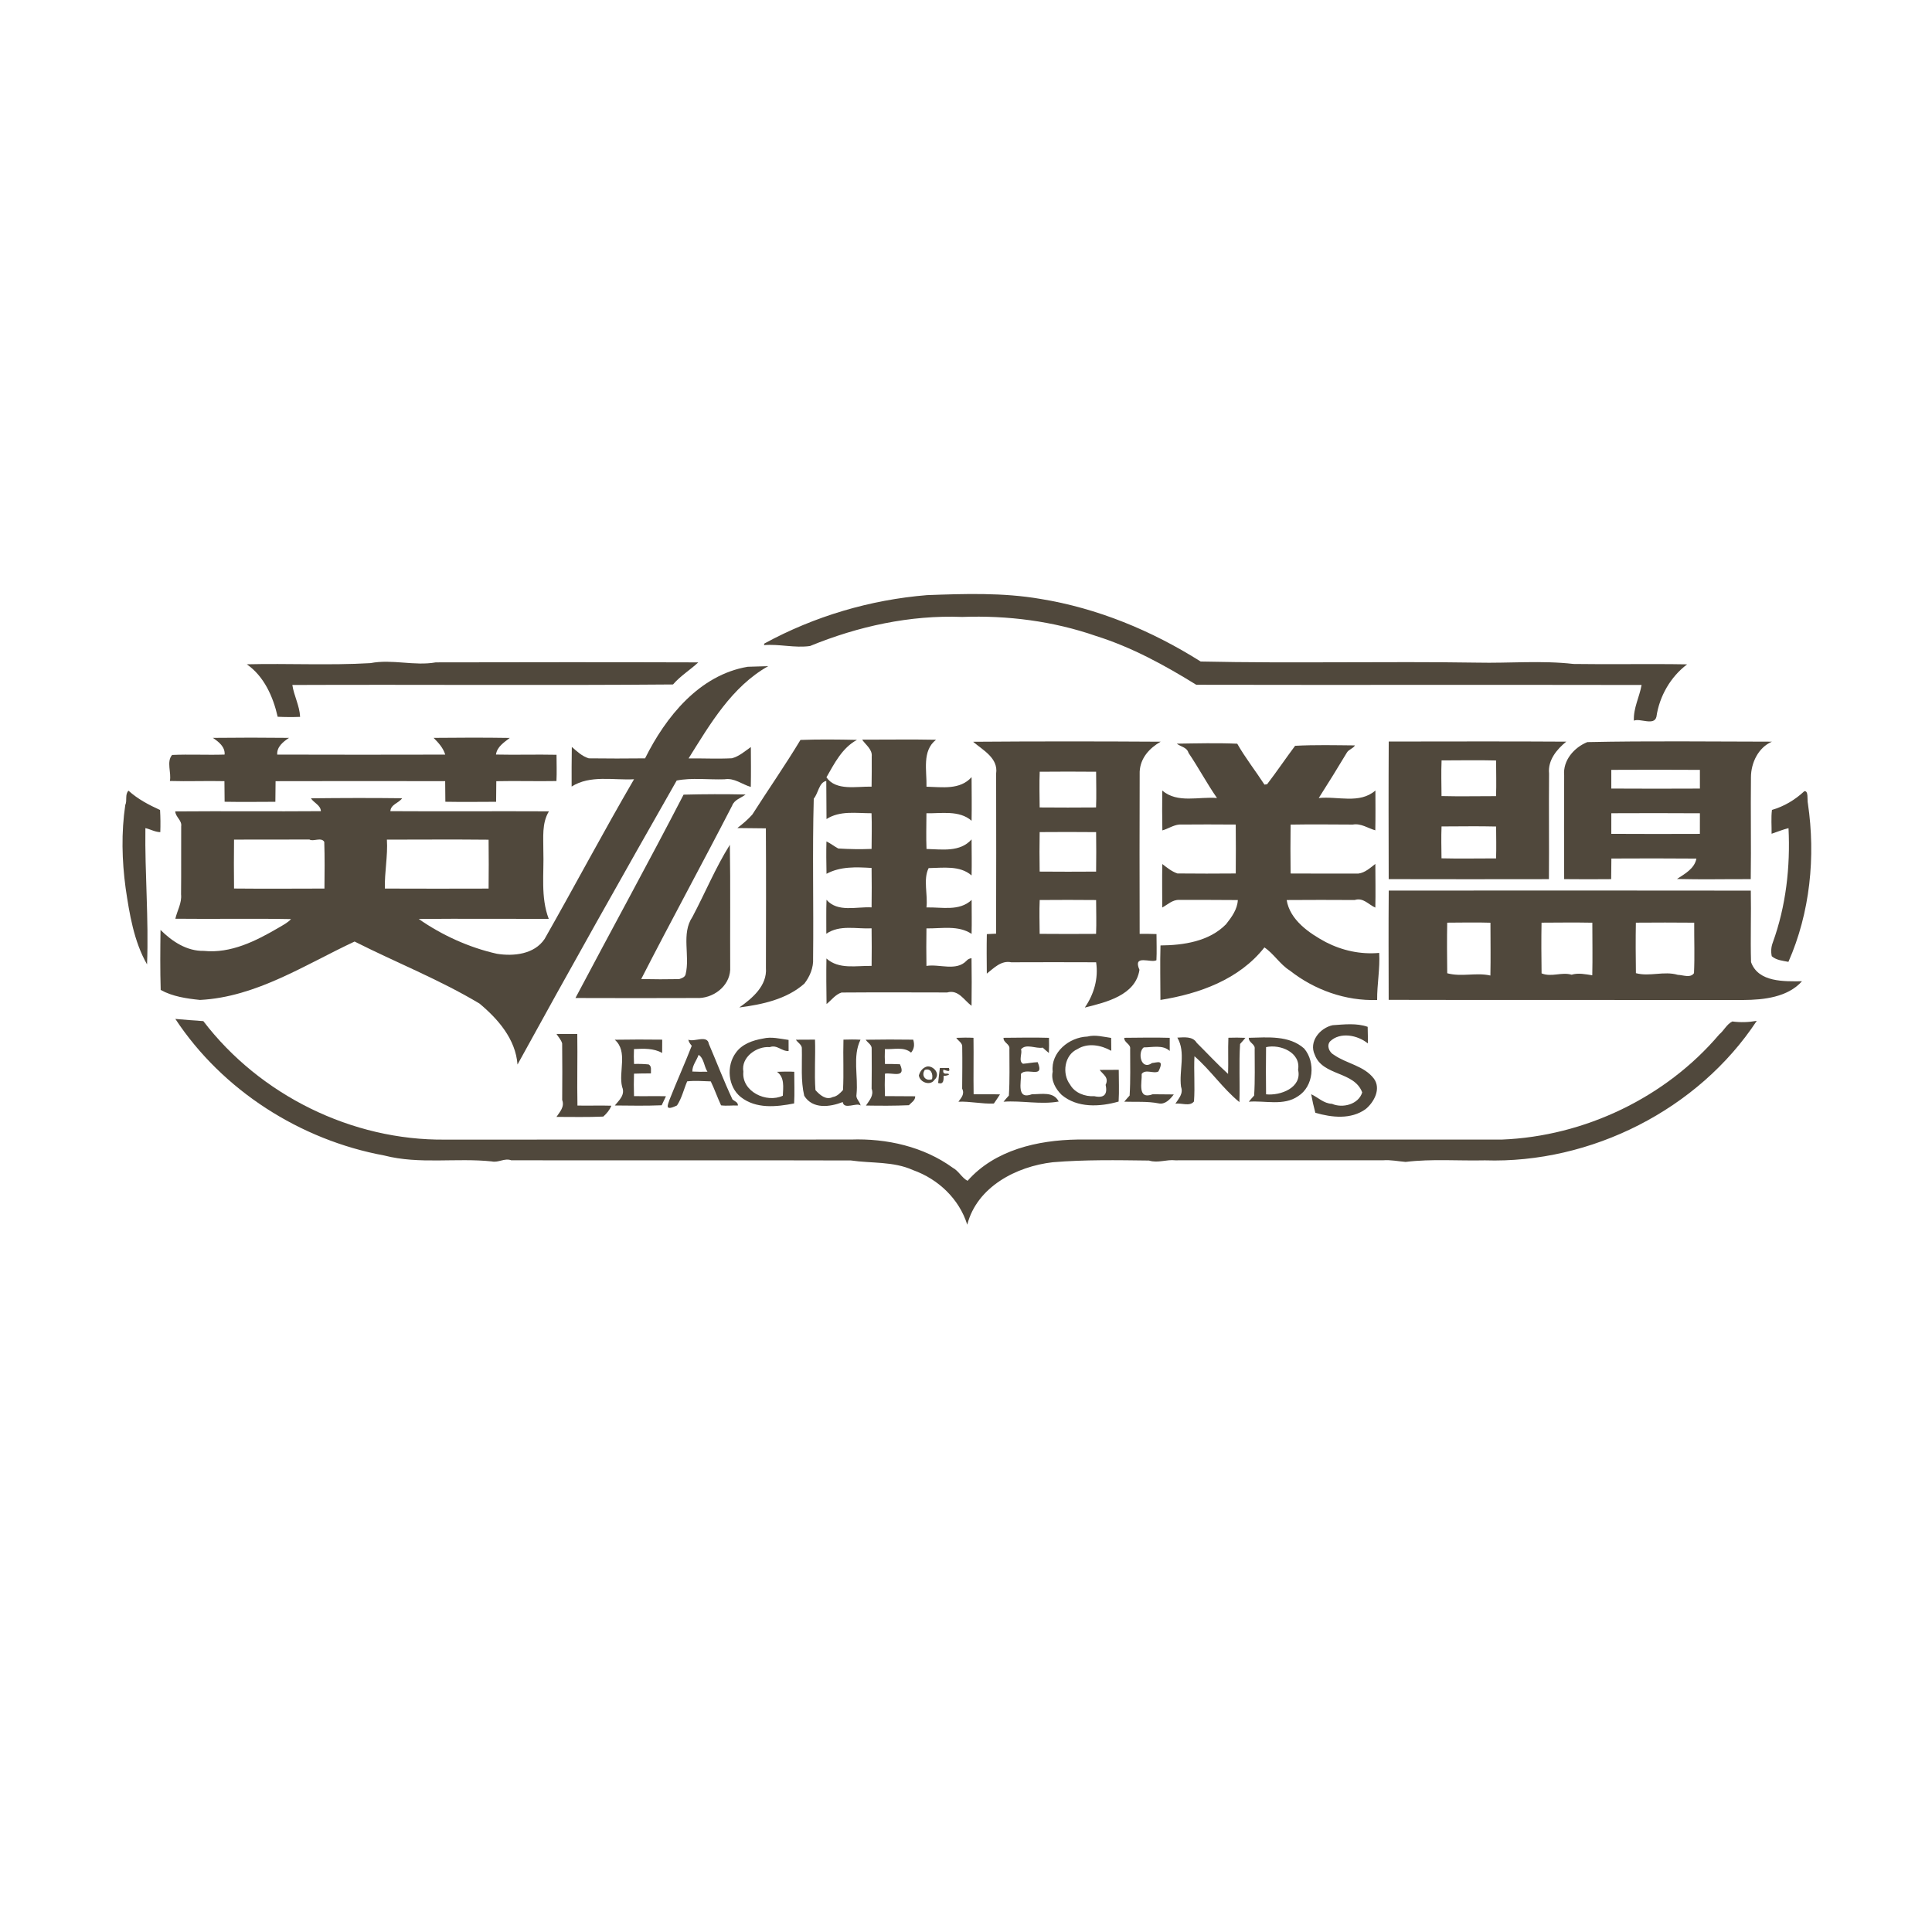 <?xml version="1.0" standalone="no"?><!DOCTYPE svg PUBLIC "-//W3C//DTD SVG 1.1//EN" "http://www.w3.org/Graphics/SVG/1.1/DTD/svg11.dtd"><svg t="1761031724194" class="icon" viewBox="0 0 1024 1024" version="1.1" xmlns="http://www.w3.org/2000/svg" p-id="4629" xmlns:xlink="http://www.w3.org/1999/xlink" width="200" height="200"><path d="M491.33 315.43c20-0.73 40.2-1.41 60.03 1.99 30.3 4.9 59.12 16.85 85.01 33.19 48.83 1.05 97.73-0.15 146.57 0.6 16.98 0.38 34.08-1.25 51.05 0.7 20.07 0.31 40.14-0.15 60.22 0.21-8.78 6.58-14.73 16.96-16.28 27.83-1.21 4.9-8.75 0.57-11.93 2.02-0.34-6.65 2.98-12.58 4.07-18.92-78.67-0.16-157.35 0.06-236.03-0.11-16.73-10.36-34.21-19.92-53.07-25.84-22.73-7.91-46.97-11-70.97-10.11-27.66-1.08-55.18 4.97-80.67 15.41-8.08 1.16-16.24-1.15-24.41-0.47l0.22-0.85c26.54-14.46 56.06-23.19 86.19-25.65zM196.33 351.47c11.58-2.24 23.18 1.63 34.66-0.4 46.37-0.1 92.74-0.14 139.11 0.01-4.19 3.92-9.48 7.16-13.39 11.7-67.24 0.56-134.51 0-201.76 0.27 0.85 5.73 3.86 11.02 4.11 16.91-3.97 0.15-7.93 0.13-11.89-0.06-2.37-10.54-7.21-21.48-16.36-27.81 21.84-0.54 43.72 0.65 65.52-0.62z" fill="#50483c" p-id="4630"></path><path d="M396.32 353.4l10.85-0.32c-19.32 10.89-30.78 30.64-42.21 48.9 7.65-0.09 15.34 0.31 22.99-0.08 3.82-1.03 6.86-3.72 10.02-5.97 0.05 7.05 0.11 14.1-0.03 21.16-4.66-1.32-8.7-4.92-13.93-4.05-8.36 0.29-17.41-0.94-25.35 0.66-28.45 49.95-56.71 100.12-84.37 150.53-1-13.41-10.27-24.11-20.19-32.35-21.15-12.66-44.19-21.74-66.16-32.84-26.17 12.2-52.11 29.44-81.94 30.95-7.12-0.74-14.48-1.79-20.83-5.29-0.32-10.61-0.23-21.22-0.09-31.82 6.09 6.08 13.96 11.3 22.91 11.11 14.36 1.48 27.71-5.27 39.71-12.3 2.27-1.37 4.73-2.56 6.54-4.55-20.43-0.38-40.87 0.04-61.3-0.19 0.98-4.34 3.5-8.32 3.02-12.94 0.13-12.01 0-24.02 0.07-36.03 0.5-3.15-2.98-4.9-3.15-7.91 25.73-0.22 51.46 0.08 77.18-0.13-0.06-3.13-3.75-4.4-5.25-6.82 16.11-0.18 32.23-0.23 48.34-0.03-1.76 2.52-6.11 3.31-6.24 6.85 28.01 0.18 56.02-0.05 84.03 0.09-3.86 6.3-2.9 13.9-2.96 20.97 0.4 12.03-1.53 24.49 2.86 36.03-22.97 0.03-45.95-0.17-68.92 0.04 12.06 8.46 26.68 15.17 41.42 18.45 8.87 1.45 19.87 0.28 25.3-7.84 15.99-28.11 31.12-56.74 47.41-84.66-11.05 0.61-23.15-2.39-33.08 3.87 0-7-0.04-14.01 0.1-21 2.74 2.37 5.41 4.95 8.99 6.05 9.94 0.13 19.89 0.12 29.84 0.01 10.96-22.06 28.8-44.23 54.42-48.55m-272.28 91.63c-0.11 8.63-0.09 17.27 0 25.91 15.97 0.16 31.94 0.05 47.92 0.02 0.08-8.25 0.18-16.5-0.1-24.74-1.57-2.71-5.9 0.03-7.85-1.25-13.33 0.08-26.65-0.05-39.97 0.06m81.02 0c0.55 8.7-1.32 17.26-1.06 25.93 18.32 0.08 36.64 0.06 54.96 0.01 0.11-8.64 0.08-17.27 0-25.9-17.96-0.19-35.94-0.05-53.9-0.04z" fill="#50483c" p-id="4631"></path><path d="M112.82 391.09c13.45-0.16 26.91-0.16 40.36 0-3.05 2.02-6.55 4.77-6.24 8.86 29.68 0.08 59.36 0.09 89.04 0.01-1.09-3.58-3.58-6.28-6.15-8.87 13.45-0.15 26.91-0.18 40.37 0.03-3.02 2.33-6.77 4.69-7.32 8.81 10.69 0.25 21.39-0.12 32.09 0.12 0.01 4.62 0.2 9.28-0.04 13.92-10.63 0.19-21.26-0.15-31.88 0.08-0.03 2.73-0.08 8.19-0.1 10.92-8.97 0.03-17.94 0.14-26.9-0.02-0.03-2.73-0.08-8.19-0.1-10.92-29.96-0.05-59.93-0.07-89.89 0.01-0.03 2.73-0.08 8.2-0.11 10.93-8.97 0.03-17.94 0.14-26.9-0.02-0.03-2.73-0.08-8.19-0.1-10.92-9.64-0.23-19.29 0.2-28.92-0.1 0.91-4.32-1.93-10.24 1.19-13.79 9.27-0.42 18.55 0.1 27.82-0.2 0.35-4.09-3.19-6.83-6.22-8.85zM424.26 392.18c9.98-0.36 19.98-0.24 29.97-0.03-7.86 4.22-11.95 12.43-16.2 19.85 5.05 7.34 16.02 4.74 23.93 4.94 0.08-5.33 0.11-10.64 0.07-15.96 0.43-3.79-3.18-6.16-5.07-8.95 13.05 0.03 26.11-0.21 39.16 0.06-7.56 5.89-4.83 16.47-5.06 24.88 8.28 0.19 17.74 1.83 23.9-5.07 0.03 7.7 0.15 15.41 0 23.11-6.56-5.71-15.96-3.81-23.93-3.96-0.02 6.29-0.22 12.61 0.04 18.92 8.28 0.2 17.73 1.83 23.89-5.07 0.02 6.36 0.16 12.74 0 19.11-6.22-5.45-15.18-4-22.77-3.89-3 5.95-0.33 14.14-1.15 20.84 8.14-0.24 17.33 2.2 23.95-3.97-0.01 5.98 0.14 11.99-0.03 17.99-7.04-4.71-15.9-2.78-23.92-2.91-0.11 6.62-0.11 13.25 0 19.89 6.8-1.14 15.76 2.98 21.2-2.71 0.71-0.81 1.6-1.27 2.69-1.37 0.14 8.39 0.11 16.8 0.01 25.21-3.98-2.9-6.92-8.75-12.93-7.06-18.66-0.04-37.32-0.11-55.97 0.03-3.26 1.02-5.36 4.04-7.95 6.11-0.11-8.06-0.2-16.11-0.06-24.15 6.66 5.94 15.78 3.75 23.94 3.93 0.09-6.64 0.09-13.28-0.01-19.91-8.05 0.41-16.85-2.04-23.99 2.86 0.03-6.01-0.12-12 0.1-17.99 5.95 6.83 15.87 3.56 23.89 4.02 0.08-6.97 0.12-13.94 0-20.9-8.2-0.49-16.51-0.87-23.89 3.1-0.1-5.74-0.2-11.46-0.03-17.17 2.2 1.06 4.1 2.61 6.26 3.76 5.86 0.36 11.77 0.46 17.66 0.22 0.01-6.31 0.23-12.61-0.03-18.91-8.11 0.03-16.64-1.53-23.86 3.08-0.06-6.74-0.09-13.47-0.12-20.19-3.88 0.73-4.2 6.51-6.64 9.39-0.78 28.22-0.03 56.47-0.35 84.7 0.28 4.81-1.73 9.59-4.63 13.33-9.43 8.34-22.37 11.07-34.48 12.64 6.89-4.86 14.83-11.53 14.11-20.97 0.04-24.66 0.13-49.32-0.03-73.97l-15.13-0.16c2.83-2.15 5.56-4.47 7.93-7.13 8.44-13.24 17.43-26.13 25.53-39.57zM515.76 393.15c33.13-0.25 66.28-0.24 99.41-0.03-5.93 3.4-10.78 8.65-11.12 15.91-0.11 28.64-0.07 57.28-0.01 85.92 2.88 0.02 5.99-0.02 8.93 0.12 0 4.6 0.2 9.25-0.04 13.87-2.91 1.65-12.69-3.41-9 5.08-1.98 13.54-17.82 17.24-28.95 20.01 4.82-7.06 7.29-15.33 5.99-24-15-0.06-29.99-0.07-44.98 0-5.35-1.12-9.22 3.09-12.96 6.01-0.06-6.99-0.14-13.97 0.01-20.94l4.91-0.24c0.1-28.29 0.06-56.58 0.02-84.87 1.2-8.18-6.94-12.36-12.21-16.84m35.31 15.89c-0.27 6.3-0.07 12.6-0.03 18.92 9.96 0.09 19.92 0.08 29.89 0 0.26-6.3 0.04-12.62 0.03-18.92-9.97-0.1-19.93-0.09-29.89 0m-0.03 31.99c-0.14 6.97-0.1 13.95 0 20.93 9.97 0.09 19.94 0.08 29.92 0.01 0.12-6.98 0.08-13.96 0-20.93-9.98-0.1-19.95-0.09-29.92-0.01m0.02 36c-0.26 5.97-0.06 11.94-0.02 17.93 9.96 0.09 19.93 0.08 29.9 0.01 0.25-5.98 0.03-11.97 0.02-17.93-9.97-0.1-19.94-0.09-29.9-0.01zM736.06 393.03c31.36-0.01 62.73-0.15 94.09 0.06-5.06 4.11-9.83 9.85-9.11 16.9-0.17 18.66 0.08 37.32-0.08 55.98-28.31 0.05-56.62 0.06-84.92-0.01-0.05-24.31-0.12-48.62 0.02-72.93m28.01 10c-0.27 6.3-0.07 12.59-0.03 18.9 9.62 0.25 19.25 0.03 28.89 0.04 0.26-6.3 0.03-12.62 0.03-18.9-9.63-0.25-19.27-0.04-28.89-0.04m-0.02 35c-0.23 5.63-0.08 11.26-0.02 16.9 9.63 0.25 19.27 0.02 28.92 0.04 0.2-5.64 0.04-11.28 0.02-16.9-9.64-0.25-19.29-0.04-28.92-0.04zM841.31 393.33c32.6-0.7 65.25-0.26 97.87-0.23-7.26 3.09-11.13 11.26-11.14 18.89-0.22 17.99 0.15 35.99-0.11 53.98-13.04-0.05-26.08 0.25-39.11-0.09 4.16-2.72 9.33-5.49 10.3-10.81-15.03-0.14-30.05-0.1-45.06-0.03-0.03 2.73-0.08 8.2-0.11 10.93-8.32 0.08-16.62 0.08-24.91-0.01-0.07-18.33-0.09-36.65 0-54.97-0.75-7.96 5.28-14.83 12.27-17.66m12.71 14.71v9.91c15.64 0.12 31.3 0.06 46.96 0.01v-9.91c-15.66-0.12-31.31-0.07-46.96-0.01m0.01 22.99c-0.01 2.73-0.01 8.19-0.01 10.92 15.64 0.12 31.3 0.05 46.95 0.02 0.01-2.73 0.01-8.19 0.01-10.92-15.65-0.13-31.31-0.06-46.95-0.02zM623.74 394.16c10.66-0.16 21.36-0.44 32.02 0.02 4.31 7.56 9.7 14.39 14.43 21.68 0.36-0.05 1.06-0.15 1.41-0.2 5.1-6.68 9.81-13.64 14.83-20.37 10.55-0.57 21.14-0.31 31.72-0.21-1 1.71-3.29 2.11-4.28 3.81-4.86 8.1-9.82 16.13-14.91 24.09 9.97-1.1 21.64 3.33 30.03-3.99 0.02 7.02 0.09 14.06-0.05 21.1-3.96-1.12-7.54-3.82-11.93-3.05-11-0.04-21.99-0.18-32.97 0.02-0.09 8.63-0.12 17.27 0 25.91 11.98 0.06 23.98 0.06 35.98 0.03 3.49-0.45 6.22-3.02 8.94-5.1 0.01 7.71 0.17 15.43-0.01 23.14-3.62-1.57-6.39-5.47-10.94-4.01-12.02-0.07-24.04-0.09-36.05 0.01 1.7 10.54 11.88 17.55 20.73 22.3 8.74 4.49 18.44 6.62 28.31 5.72 0.48 8.36-1.16 16.6-1.09 24.95-16.7 0.59-33.22-5.32-46.28-15.6-5.19-3.23-8.52-8.96-13.47-12.26-13.31 16.97-34.52 24.57-55.11 27.84-0.01-9.64-0.25-19.27 0.03-28.89 12.15-0.09 25.88-2.11 34.76-11.26 2.94-3.71 5.99-7.88 6.23-12.79-10.37-0.13-20.73-0.05-31.09-0.07-3.46-0.19-6.12 2.49-8.97 4.03 0-7.69-0.14-15.38 0.04-23.06 2.49 1.93 4.95 3.95 8 5 10.3 0.12 20.61 0.09 30.92 0.01 0.06-8.65 0.09-17.29-0.01-25.93-10-0.07-19.99-0.1-29.98 0-3.17 0.32-5.88 2.25-8.91 3.1-0.14-7.05-0.13-14.09-0.05-21.12 8.11 6.91 19.3 3.11 29.01 3.95-5.39-7.74-9.79-16.11-15.09-23.91-0.93-3.11-4.11-3.2-6.2-4.89zM68.11 419.08c4.89 4.44 10.74 7.52 16.72 10.23 0.23 3.91 0.27 7.82 0.13 11.74-2.78-0.04-5.23-1.55-7.9-2.13-0.33 24.09 1.82 48.11 0.88 72.23-6.95-12.09-9.33-26.71-11.36-40.49-1.97-14.59-2.34-29.42-0.18-44.01 1.12-2.32-0.3-5.59 1.71-7.57zM956.3 419.38c2.38-0.46 1.43 4.47 1.93 6.55 4.14 28.1 1.17 57.8-10.33 83.87-3.1-0.59-6.38-0.86-8.83-2.98-0.51-2.49-0.34-4.87 0.51-7.15 7.03-19.38 9.38-40.21 8.37-60.73-3.07 0.75-5.99 1.97-8.97 2.97 0.06-4.22-0.33-8.44 0.19-12.63 6.44-1.87 12.23-5.33 17.13-9.9z" fill="#50483c" p-id="4632"></path><path d="M362.31 421.18c10.94-0.29 21.91-0.31 32.87-0.08-2.43 1.9-5.95 2.7-7.14 5.93-15.83 30.74-32.45 61.13-48.19 91.89 6.7 0.15 13.41 0.16 20.12 0.03 1.38-0.5 3.07-0.96 3.43-2.6 2.42-9.86-2.45-21.39 3.59-30.35 6.73-12.69 12.22-26.06 19.85-38.25 0.36 22.09 0.06 44.18 0.18 66.27-0.43 8.96-9.38 15.44-18.01 14.94-21.34 0.06-42.68 0.09-64.01 0 19.01-35.98 38.62-71.64 57.31-107.78zM736.06 472.03c63.97-0.04 127.94-0.08 191.91 0.02 0.24 12.63-0.25 25.27 0.12 37.9 3.89 10.8 17.63 10.21 27 10.13-7.55 8.48-20.25 9.88-31.08 9.94-62.66-0.09-125.32 0.08-187.98-0.08-0.03-19.3-0.13-38.61 0.03-57.91m30.99 17c-0.17 8.93-0.09 17.88 0.01 26.82 7.71 2.06 15.28-0.53 22.88 1.2 0.2-9.33 0.03-18.67 0.03-27.99-7.65-0.25-15.3-0.05-22.92-0.03m50 0c-0.17 8.95-0.1 17.91 0.02 26.88 5.34 2.15 10.52-0.86 15.92 0.71 3.6-1.1 7.29-0.25 10.95 0.3 0.21-9.29 0.03-18.59 0.03-27.87-8.98-0.17-17.96-0.07-26.92-0.02m50 0c-0.17 8.92-0.1 17.84 0.02 26.77 7.31 1.97 14.83-1.27 22.21 0.89 2.77 0.07 6.72 1.84 8.57-0.9 0.43-8.9 0.06-17.85 0.12-26.75-10.32-0.11-20.62-0.08-30.92-0.01zM92.93 540.05c4.94 0.44 9.89 0.83 14.84 1.16 29.95 39.23 78.78 63.36 128.23 62.81 71.67-0.06 143.33 0.02 215-0.04 18.94-0.66 38.52 3.72 54.03 14.99 3.09 1.64 4.76 5.31 7.8 6.89 14.46-16.4 37.14-21.54 58.16-21.88 75.01 0.04 150.01 0.01 225.02 0.02 43.84-1.74 86.84-22.27 115.24-55.75 2.52-2.06 3.93-5.4 6.93-6.85 4.31 0.58 8.64 0.45 12.94-0.33-30.92 46.98-87.84 75.75-144.12 73.94-14 0.32-28.08-0.86-42 0.83-4-0.32-7.99-1.19-11.99-0.86-36.68 0.03-73.35 0.02-110.02 0.01-4.74-0.55-9.26 1.61-13.98 0.13-17.02-0.22-34.06-0.51-51.03 0.9-19.28 2.21-40.15 12.99-45.32 33.1-4.24-13.68-15.43-24.22-28.79-28.96-10.41-4.7-21.87-3.48-32.86-5.09-60-0.18-120.01 0-180.02-0.09-3.59-1.32-6.83 1.39-10.32 0.6-18.92-1.99-38.36 1.66-57.01-3.14-44.5-8.2-85.76-34.53-110.73-72.39z" fill="#50483c" p-id="4633"></path><path d="M706.32 543.38c6.13-0.4 12.63-1.23 18.57 0.86-0.02 2.85 0.24 5.88 0.08 8.78-5.43-4.44-14.74-6.22-20.03-1.03-1.94 2.32-0.37 5.79 2.02 7.07 6.79 4.77 16.03 5.74 21.27 12.68 3.86 5.37 0.07 12.42-4.4 16.1-7.77 5.62-17.97 4.49-26.67 1.95-0.89-3.26-1.62-6.53-2.2-9.83 3.7 1.71 6.65 4.93 11.02 5.09 5.63 2.46 14.08 0.32 16.02-6.05-4.23-11.32-20.89-8.58-25.13-19.91-3.31-6.99 2.71-14.26 9.45-15.71zM294.94 548.01c2.76 0 8.27 0.01 11.03 0.02 0.2 12.64-0.18 25.29 0.09 37.94 5.98 0.14 11.98-0.12 17.97 0.08-0.89 2.27-2.47 4.15-4.28 5.76-8.27 0.37-16.54 0.18-24.81 0.17 1.77-2.68 4.39-5.28 3.03-8.97 0.06-10 0.11-19.99-0.02-29.97-0.53-1.92-1.98-3.39-3.01-5.03zM576.32 549.4c4.23-1.09 8.45 0.14 12.62 0.72 0.01 1.71 0.05 5.12 0.06 6.83-5.42-3.05-12.43-4.37-17.95-0.9-6.97 3.1-8.25 13.07-3.9 18.78 2.46 4.44 7.95 6.48 12.85 6.17 5.14 1.14 7.14-0.85 6-6 1.95-4-1.43-5.5-3.16-7.93 2.53-0.01 7.59-0.04 10.12-0.05 0 5.59 0.28 11.22-0.07 16.83-9.91 2.84-21.83 3.5-30.19-3.54-3.21-3.13-5.78-7.67-4.75-12.31-1.12-10.26 8.74-18.27 18.37-18.6zM404.34 550.47c4.54-1.14 9.11 0.11 13.62 0.71 0 1.47 0.01 4.4 0.02 5.86-3.58 0.33-6.13-3.51-9.98-2.04-6.9-0.61-15.37 5.34-14 13-1.05 10.48 12.19 16.85 20.92 12.75 0.18-4.59 1.02-9.68-3.08-12.67 2.97-0.12 6.12-0.18 9.13-0.02 0 5.58 0.24 11.19-0.06 16.78-9.44 1.87-20.24 2.98-28.29-3.4-6.79-5.42-7.78-16.48-2.62-23.44 3.27-4.64 8.96-6.61 14.34-7.53zM506.84 550.08c2.95-0.12 6.12-0.18 9.13-0.02 0.15 9.96-0.1 19.93 0.07 29.9 4.64 0.1 9.32-0.06 13.98 0.09-1.07 1.62-2.11 3.26-3.25 4.84-6.29 0.3-12.5-1.23-18.79-0.96 1.4-2 3.46-3.95 1.98-6.93 0.06-7.34 0.15-14.68 0.03-22.01 0.23-2.24-2.11-3.27-3.15-4.91z" fill="#50483c" p-id="4634"></path><path d="M531.89 550.06c8.01-0.04 16.06-0.25 24.09 0.01 0.08 2.67 0.06 5.35-0.05 8.04-1.15-0.88-2.17-1.91-3.26-2.84-3.49 0.74-8.94-2.4-11.55 0.96 0.96 1.79-1.57 6.15 1.09 7.59 2.6-0.2 5.12-0.73 7.77-0.85 4.01 9.27-6.08 2.42-8.87 6.25 0.31 4.15-2.61 13.9 5.88 10.75 5.09 0.04 11.41-1.58 14.15 3.87-9.7 1.73-19.48-0.6-29.25 0.09 0.87-1.15 1.89-2.17 2.83-3.26 0.52-8.22 0.27-16.47 0.28-24.69 0.4-2.65-3.29-3.31-3.11-5.92zM595.89 550.06c8.01-0.04 16.06-0.25 24.09 0.01v6.96c-3.63-3.41-9.27-1.88-13.77-1.89-3.34 2.46-1.65 12.49 4.44 8.27 2.54-0.14 6.72-2.26 3.34 4.48-2.49 1.41-6.88-1.44-8.88 1.33 0.31 4.15-2.61 13.89 5.88 10.76 2.79 0.03 8.36 0.08 11.14 0.1-1.87 2.49-4.6 5.5-8.05 4.73-6.01-1.17-12.13-0.69-18.19-0.89 0.87-1.15 1.89-2.16 2.83-3.25 0.52-8.22 0.27-16.47 0.28-24.69 0.4-2.65-3.29-3.31-3.11-5.92zM624.01 549.96c3.46-0.12 8.12-0.87 10.28 2.76 5.54 5.48 10.83 11.24 16.61 16.47 0.23-6.4-0.1-12.78 0.17-19.16 2.92-0.11 6.06-0.1 9.04 0.04-0.88 1.14-1.91 2.16-2.84 3.26-0.66 10.25-0.02 20.54-0.36 30.81-8.85-7.24-15.22-16.86-23.82-24.32-0.4 7.97 0.33 16-0.25 23.97-2.24 2.86-6.71 0.68-9.86 1.18 1.72-2.69 4.33-5.27 2.99-8.96-1.14-8.53 2.66-18.25-1.96-26.05zM661.89 550.06c9.84-0.22 21.4-1.43 29.35 5.69 6.18 7.28 4.98 20.11-3.23 25.26-7.65 5.3-17.5 2.21-26.12 2.92 0.87-1.15 1.89-2.17 2.83-3.26 0.52-8.22 0.27-16.47 0.28-24.69 0.4-2.66-3.29-3.31-3.11-5.92m9.15 4.95c-0.11 8.33-0.11 16.66 0 25 7.53 0.83 19.2-3.47 16.98-13 1.56-9.21-9.48-13.71-16.98-12zM325.84 551.08c8.38-0.14 16.76-0.15 25.15-0.04l-0.04 7.05c-4.49-2.56-9.79-2.32-14.93-2.06-0.12 2.62-0.11 5.25 0.03 7.89 2.59-0.09 5.17 0 7.75 0.25 1.74 0.97 1.11 3.13 1.2 4.77-3.04 0.01-5.96 0-8.97 0.13-0.13 3.96-0.12 7.92 0.01 11.9 5.64 0.11 11.28-0.08 16.93 0.06-0.72 1.61-1.5 3.2-2.27 4.79-8.28 0.34-16.56 0.19-24.84 0.11 2.27-2.8 5.63-5.6 3.88-9.85-2.03-8.05 3.22-18.8-3.9-25zM364.87 551.04c2.94 1.47 10.04-2.8 10.83 2.25 4.21 9.81 8.01 19.79 12.54 29.46 1.13 0.97 2.95 1.38 2.88 3.21-3.04-0.17-5.95 0.31-8.94-0.1-1.95-4.19-3.45-8.55-5.46-12.7-4.18-0.12-8.36-0.49-12.5-0.02-1.82 4.24-2.83 8.91-5.4 12.77-7.09 3.4-4.65-0.64-3.98-3 3.79-9.59 8.04-19.02 11.8-28.62-0.79-0.98-1.63-1.96-1.77-3.25m5.4 8.06c-1.02 2.97-3.39 5.57-3.31 8.84 2.66 0.13 5.32 0.15 8 0.09-1.83-2.78-1.81-7.13-4.69-8.93zM421.84 551.07c2.53-0.01 7.59-0.04 10.13-0.05 0.31 8.9-0.41 17.86 0.23 26.75 2.24 2.51 5.56 5.48 9.14 3.7 2.33-0.36 3.95-2.08 5.47-3.73 0.48-8.9-0.03-17.82 0.24-26.71 2.95-0.1 6.06-0.13 9.04 0.04-4.33 8.75-1.13 19.41-2.12 28.95-0.53 2.38 1.79 3.77 2.18 5.92-2.08-1.76-8.86 2.46-9.48-1.82-6.73 2.61-15.92 3.92-20.41-3.33-1.92-8.12-1.07-16.55-1.26-24.8 0.22-2.24-2.13-3.27-3.16-4.92zM458.84 551.08c8.39-0.14 16.78-0.16 25.18-0.03 0.85 2.71 0.47 5-1.14 6.87-3.76-3.28-9.3-1.6-13.86-1.89-0.12 2.63-0.11 5.26 0.03 7.9 2.64-0.02 5.29 0.02 7.94 0.14 3.56 7.83-4.29 4.21-7.96 5.01-0.13 3.95-0.13 7.91 0.01 11.88 5.34 0.01 10.68 0.04 16.03 0.09 0.1 2.19-2.04 3.31-3.34 4.74-7.58 0.33-15.17 0.3-22.75 0.17 1.73-2.69 4.34-5.27 2.99-8.95 0.07-7.02 0.11-14.03 0.03-21.02 0.22-2.24-2.12-3.27-3.16-4.91zM491.28 565.29c3.19-0.65 7.58 3.83 4.02 7.02-2.18 3.39-7.8 1.4-8.28-2.31 0.62-2.16 2-4.09 4.26-4.71m-1.12 1.79c-2.03 2.99 0.36 6.19 3.84 4.92 0.64-2.66-0.52-6.07-3.84-4.92zM498.14 566.03h4.81c0.99 2.79-1.45 1.18-2.94 0.94-0.37 1.64 0.3 2.32 2.01 2.05 2.67 0.41-0.88 1.37-1.86 1.17-0.04 2.25 0.08 4.75-2.93 3.83 0.3-2.68 0.55-5.35 0.91-7.99z" fill="#50483c" p-id="4635"></path></svg>